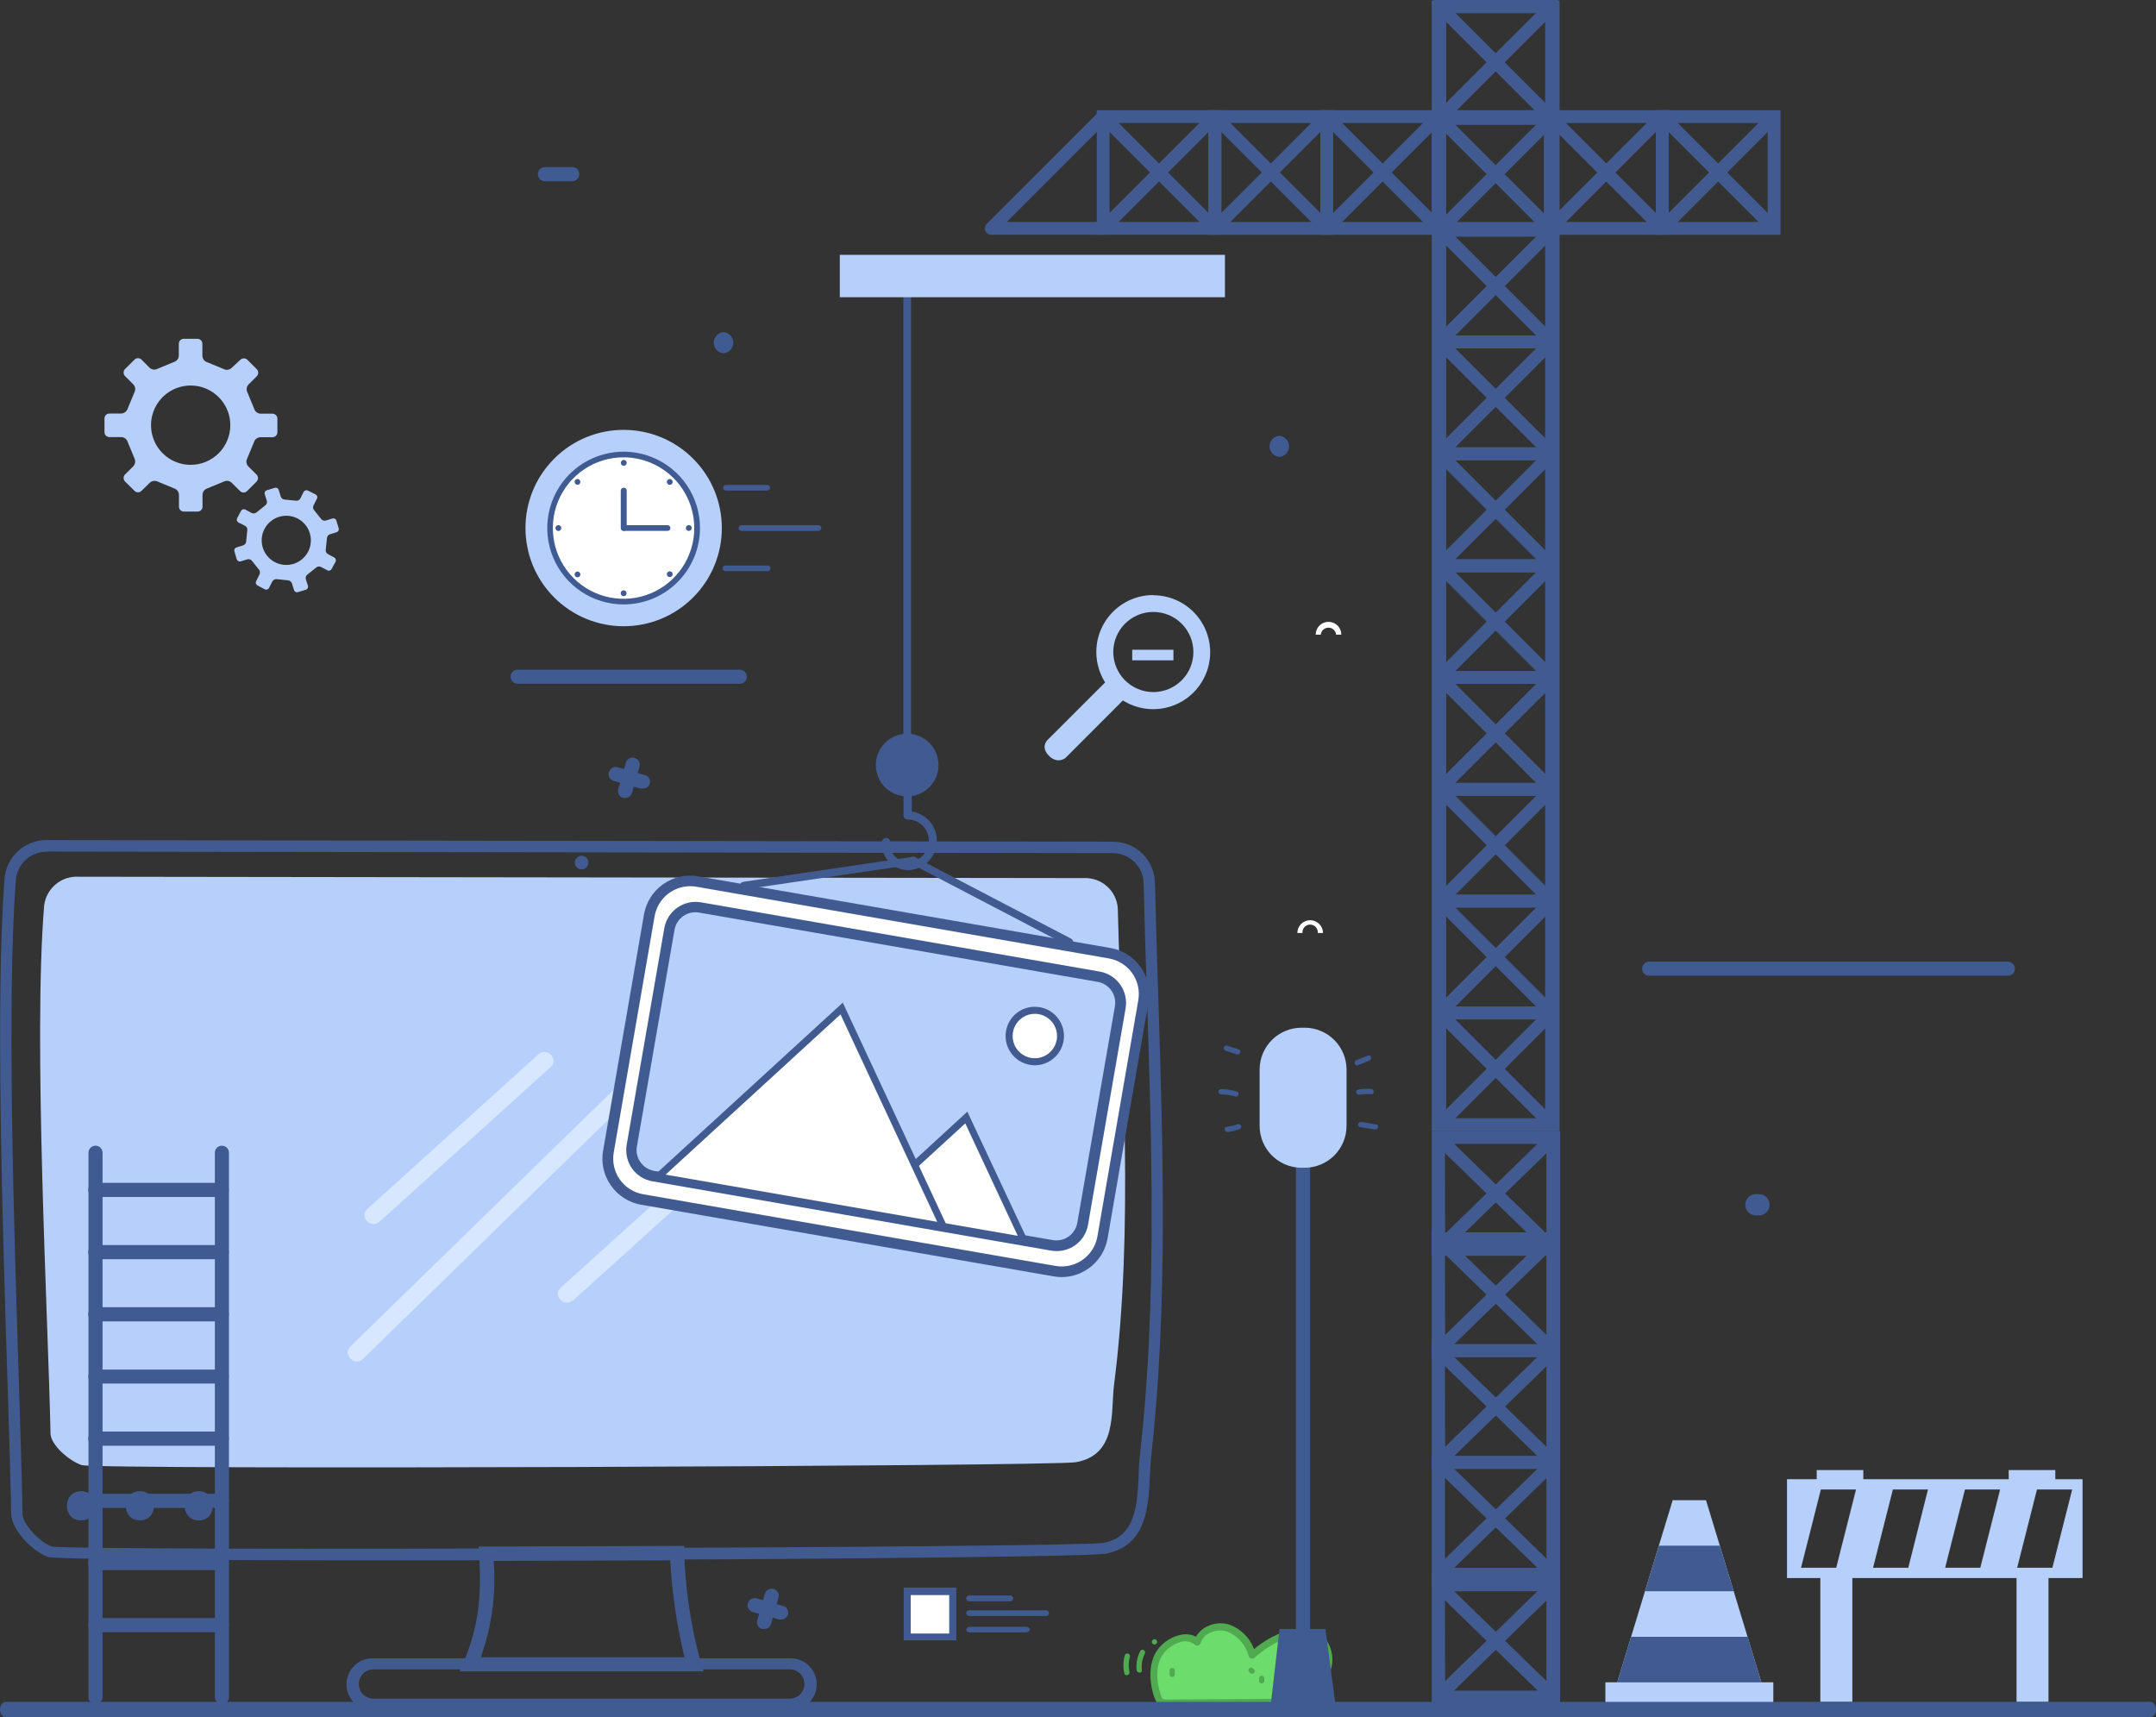 <svg width="565" height="450" viewBox="0 0 565 450" fill="none" xmlns="http://www.w3.org/2000/svg">
<rect x="0" y="0" width="565" height="450" fill="#333333" stroke="none"/>
<g clip-path="url(#clip0_4896_299519)">
<path d="M328.309 433.733C327.896 432.127 327.107 430.642 326.008 429.401C324.91 428.159 323.532 427.196 321.989 426.59C320.43 426.062 318.729 426.146 317.231 426.826C315.732 427.505 314.548 428.73 313.919 430.251C311.027 427.858 306.617 429.769 304.296 432.715C300.546 437.5 303.439 445.339 304.063 445.839C304.842 446.209 305.704 446.369 306.563 446.304L334.612 446.143C337.158 445.977 339.678 445.534 342.128 444.822C346.913 442.911 350.163 434.697 347.074 430.536C344.985 427.715 340.843 427.126 337.504 428.197C334.1 429.375 330.971 431.234 328.309 433.661" fill="#6CDD6C"/>
<path d="M306.17 447.268C305.223 447.325 304.282 447.088 303.474 446.589C302.385 445.697 299.582 437.25 303.474 432.179C305.076 430.092 307.425 428.709 310.027 428.322C311.191 428.175 312.372 428.381 313.419 428.912C314.063 427.787 315.026 426.88 316.186 426.304C318.035 425.336 320.191 425.137 322.185 425.751C323.659 426.29 324.998 427.142 326.111 428.249C327.224 429.356 328.083 430.69 328.631 432.161C331.159 430.067 334.044 428.446 337.147 427.376C340.486 426.304 345.235 426.697 347.734 430.054C348.477 431.204 348.945 432.509 349.103 433.868C349.261 435.227 349.104 436.604 348.645 437.893C348.238 439.577 347.466 441.151 346.383 442.502C345.3 443.854 343.933 444.951 342.378 445.714C339.842 446.463 337.232 446.93 334.594 447.107L306.492 447.25L306.17 447.268ZM310.83 430.126H310.312C308.184 430.442 306.262 431.576 304.956 433.286C301.653 437.483 304.117 444.5 304.653 445.197C305.234 445.353 305.837 445.413 306.438 445.375L334.522 445.214C336.94 445.047 339.333 444.628 341.664 443.965C342.947 443.297 344.071 442.361 344.961 441.221C345.851 440.082 346.487 438.764 346.824 437.358C347.203 436.341 347.345 435.251 347.24 434.172C347.134 433.092 346.785 432.05 346.217 431.126C344.253 428.483 340.414 428.233 337.665 429.108C334.356 430.268 331.318 432.091 328.738 434.465C328.621 434.567 328.481 434.638 328.329 434.672C328.178 434.706 328.02 434.702 327.871 434.659C327.722 434.616 327.586 434.537 327.475 434.428C327.365 434.32 327.283 434.185 327.238 434.036C326.876 432.579 326.17 431.23 325.179 430.103C324.188 428.975 322.941 428.101 321.543 427.554C320.784 427.319 319.987 427.236 319.197 427.31C318.406 427.383 317.638 427.612 316.936 427.983C316.394 428.243 315.908 428.609 315.51 429.06C315.111 429.511 314.807 430.037 314.615 430.608C314.569 430.752 314.487 430.883 314.378 430.989C314.269 431.095 314.136 431.173 313.99 431.215C313.844 431.256 313.689 431.262 313.54 431.231C313.391 431.2 313.251 431.133 313.133 431.036C312.488 430.486 311.678 430.165 310.83 430.126Z" fill="#50AA50"/>
<path d="M298.814 432.679C298.009 434.215 297.673 435.954 297.85 437.679C297.957 438.554 299.35 438.572 299.243 437.679C299.064 436.2 299.331 434.701 300.011 433.376C300.421 432.59 299.225 431.876 298.814 432.679Z" fill="#50AA50"/>
<path d="M294.762 433.786C294.337 435.33 294.294 436.954 294.637 438.518C294.833 439.393 296.172 439.018 295.976 438.143C295.686 436.826 295.729 435.458 296.101 434.161C296.139 433.987 296.11 433.805 296.018 433.653C295.927 433.5 295.78 433.388 295.609 433.34C295.437 433.292 295.254 433.311 295.096 433.394C294.939 433.477 294.819 433.618 294.762 433.786Z" fill="#50AA50"/>
<path d="M302.546 430.965C302.731 430.965 302.908 430.892 303.038 430.761C303.169 430.63 303.242 430.453 303.242 430.269C303.242 430.084 303.169 429.907 303.038 429.776C302.908 429.646 302.731 429.572 302.546 429.572C302.361 429.572 302.184 429.646 302.054 429.776C301.923 429.907 301.85 430.084 301.85 430.269C301.85 430.453 301.923 430.63 302.054 430.761C302.184 430.892 302.361 430.965 302.546 430.965Z" fill="#50AA50"/>
<path d="M306.492 437.679V438.911C306.518 439.074 306.602 439.223 306.728 439.33C306.854 439.437 307.014 439.496 307.179 439.496C307.344 439.496 307.504 439.437 307.63 439.33C307.756 439.223 307.84 439.074 307.866 438.911V437.679C307.84 437.516 307.756 437.367 307.63 437.26C307.504 437.153 307.344 437.094 307.179 437.094C307.014 437.094 306.854 437.153 306.728 437.26C306.602 437.367 306.518 437.516 306.492 437.679Z" fill="#50AA50"/>
<path d="M329.934 439.84V440.465C329.934 440.649 330.007 440.827 330.138 440.957C330.268 441.088 330.446 441.161 330.63 441.161C330.815 441.161 330.992 441.088 331.123 440.957C331.253 440.827 331.327 440.649 331.327 440.465V439.84C331.327 439.655 331.253 439.478 331.123 439.347C330.992 439.217 330.815 439.143 330.63 439.143C330.446 439.143 330.268 439.217 330.138 439.347C330.007 439.478 329.934 439.655 329.934 439.84Z" fill="#50AA50"/>
<path d="M327.363 438.179L327.667 438.483C328.309 439.108 329.291 438.125 328.648 437.5L328.345 437.197C327.72 436.554 326.738 437.536 327.363 438.179Z" fill="#50AA50"/>
<path d="M346.699 244.508H345.342C345.368 244.228 345.336 243.946 345.247 243.68C345.158 243.413 345.015 243.168 344.826 242.96C344.636 242.753 344.406 242.587 344.149 242.473C343.892 242.359 343.614 242.301 343.333 242.301C343.052 242.301 342.775 242.359 342.518 242.473C342.261 242.587 342.03 242.753 341.841 242.96C341.652 243.168 341.509 243.413 341.42 243.68C341.331 243.946 341.298 244.228 341.325 244.508H339.986C339.986 243.618 340.339 242.764 340.969 242.134C341.598 241.505 342.452 241.151 343.342 241.151C344.233 241.151 345.086 241.505 345.716 242.134C346.345 242.764 346.699 243.618 346.699 244.508Z" fill="white"/>
<path d="M351.502 166.315H350.145C350.098 165.815 349.866 165.35 349.494 165.012C349.123 164.674 348.638 164.487 348.136 164.487C347.634 164.487 347.15 164.674 346.778 165.012C346.407 165.35 346.175 165.815 346.128 166.315H344.789C344.789 165.874 344.875 165.438 345.044 165.03C345.213 164.623 345.46 164.253 345.772 163.941C346.083 163.629 346.453 163.382 346.861 163.213C347.268 163.045 347.704 162.958 348.145 162.958C348.586 162.958 349.022 163.045 349.43 163.213C349.837 163.382 350.207 163.629 350.518 163.941C350.83 164.253 351.077 164.623 351.246 165.03C351.415 165.438 351.502 165.874 351.502 166.315Z" fill="white"/>
<path d="M184.37 438.018H120.471L121.56 435.447C125.755 425.501 126.184 416.983 125.541 407.27L125.416 405.305L179.282 405.127V406.912C179.619 416.569 181.062 426.155 183.585 435.483L184.37 438.018ZM125.987 434.304H179.371C177.361 425.971 176.112 417.472 175.639 408.912L129.362 409.055C130.051 417.616 128.9 426.225 125.987 434.304Z" fill="#415B91"/>
<path d="M102.117 408.912C53.607 408.912 14.31 408.645 12.579 408.02C8.437 406.537 3.009 400.877 2.938 396.699C2.777 387.77 2.402 375.824 1.956 361.896C0.634 319.862 -1.187 262.293 1.17 230.437C1.359 227.658 2.593 225.053 4.623 223.145C6.653 221.237 9.329 220.168 12.114 220.152H12.311L291.958 220.581C294.801 220.654 297.504 221.826 299.502 223.85C301.499 225.874 302.635 228.594 302.671 231.437C302.885 240.74 303.189 250.258 303.492 259.9C304.778 300.238 306.099 342.04 301.707 381.431C301.528 382.985 301.457 384.699 301.367 386.485C300.993 394.77 300.528 405.073 289.852 407.162C284.638 408.109 181.156 408.912 102.117 408.912ZM12.15 223.205C10.11 223.219 8.15 224.003 6.664 225.4C5.177 226.797 4.273 228.705 4.134 230.741C1.795 262.436 3.598 319.898 4.937 361.861C5.366 375.824 5.758 387.86 5.901 396.734C5.901 399.306 10.258 404.109 13.579 405.288C19.542 406.502 282.442 405.609 289.28 404.323C297.654 402.663 298.029 394.413 298.404 386.467C298.404 384.681 298.564 382.896 298.743 381.217C303.189 341.933 301.867 300.363 300.528 260.115C300.225 250.472 299.921 240.955 299.707 231.544C299.68 229.459 298.847 227.465 297.383 225.98C295.918 224.496 293.936 223.636 291.851 223.58L12.204 223.17L12.15 223.205Z" fill="#415B91"/>
<path fill-rule="evenodd" clip-rule="evenodd" d="M284.138 230.116L20.649 229.759C18.479 229.626 16.339 230.317 14.658 231.694C12.976 233.072 11.876 235.034 11.579 237.187C8.633 272.453 12.65 346.111 13.239 375.664C13.239 378.556 18.006 382.806 21.399 383.949C25.398 385.217 275.801 384.27 281.907 383.199C292.905 381.271 291.03 370.021 291.958 362.807C297.172 322.076 293.958 277.81 292.923 237.955C292.749 235.768 291.739 233.733 290.103 232.273C288.467 230.813 286.33 230.04 284.138 230.116Z" fill="#B6D0FB"/>
<path d="M207.223 448.196H97.6C95.796 448.196 94.065 447.48 92.79 446.204C91.514 444.928 90.797 443.197 90.797 441.393C90.797 439.589 91.514 437.858 92.79 436.582C94.065 435.307 95.796 434.59 97.6 434.59H207.223C209.027 434.59 210.758 435.307 212.033 436.582C213.309 437.858 214.026 439.589 214.026 441.393C214.026 443.197 213.309 444.928 212.033 446.204C210.758 447.48 209.027 448.196 207.223 448.196ZM97.6 437.483C96.629 437.549 95.72 437.981 95.056 438.692C94.392 439.403 94.023 440.34 94.023 441.313C94.023 442.286 94.392 443.222 95.056 443.933C95.72 444.644 96.629 445.077 97.6 445.143H207.223C208.194 445.077 209.103 444.644 209.767 443.933C210.431 443.222 210.8 442.286 210.8 441.313C210.8 440.34 210.431 439.403 209.767 438.692C209.103 437.981 208.194 437.549 207.223 437.483H97.6Z" fill="#415B91"/>
<path d="M21.238 398.448C26.166 398.448 26.183 390.788 21.238 390.788C16.292 390.788 16.31 398.448 21.238 398.448Z" fill="#415B91"/>
<path d="M36.664 398.448C41.592 398.448 41.609 390.788 36.664 390.788C31.718 390.788 31.736 398.448 36.664 398.448Z" fill="#415B91"/>
<path d="M52.09 398.448C57.017 398.448 57.035 390.788 52.09 390.788C47.144 390.788 47.162 398.448 52.09 398.448Z" fill="#415B91"/>
<path d="M152.411 227.83C152.885 227.83 153.339 227.642 153.674 227.307C154.009 226.972 154.197 226.518 154.197 226.045C154.197 225.571 154.009 225.117 153.674 224.782C153.339 224.447 152.885 224.259 152.411 224.259C151.938 224.259 151.484 224.447 151.149 224.782C150.814 225.117 150.626 225.571 150.626 226.045C150.626 226.518 150.814 226.972 151.149 227.307C151.484 227.642 151.938 227.83 152.411 227.83Z" fill="#415B91"/>
<path d="M461.589 440.875H423.81L438.344 393.145H447.074L461.589 440.875Z" fill="#B6D0FB"/>
<path d="M464.714 440.875H420.704V446.322H464.714V440.875Z" fill="#B6D0FB"/>
<path d="M427.453 428.947L423.81 440.875H461.589L457.965 428.947H427.453Z" fill="#415B91"/>
<path d="M431.077 417.019H454.323L450.699 405.073H434.719L431.077 417.019Z" fill="#415B91"/>
<path d="M477.033 446.018H485.425V413.555H528.453V446.018H536.826V413.555H545.753V387.645H538.612V385.253H526.4V387.645H488.299V385.253H476.087V387.645H468.303V413.555H477.033V446.018ZM543.004 390.342V390.467L537.844 410.859H528.613L533.809 390.342H543.004ZM518.954 410.859H509.742L514.937 390.342H524.15L518.954 410.859ZM500.083 410.859H490.852L496.048 390.342H505.243L500.083 410.859ZM477.176 390.342H486.389L481.193 410.859H471.98L477.176 390.342Z" fill="#B6D0FB"/>
<path d="M64.748 128.691L67.266 126.191C67.485 125.946 67.607 125.628 67.607 125.299C67.607 124.969 67.485 124.651 67.266 124.406L65.07 122.227C64.81 121.956 64.643 121.61 64.592 121.238C64.541 120.866 64.608 120.487 64.784 120.156L66.569 115.835C66.681 115.479 66.901 115.167 67.199 114.943C67.497 114.719 67.857 114.594 68.23 114.585H71.39C71.736 114.585 72.067 114.447 72.311 114.203C72.556 113.959 72.693 113.627 72.693 113.281V109.71C72.693 109.364 72.556 109.033 72.311 108.788C72.067 108.544 71.736 108.406 71.39 108.406H68.283C67.911 108.397 67.55 108.272 67.252 108.048C66.955 107.824 66.735 107.512 66.623 107.156L64.838 102.817C64.665 102.488 64.601 102.113 64.652 101.745C64.703 101.377 64.868 101.034 65.123 100.764L67.319 98.568C67.543 98.324 67.666 98.005 67.666 97.675C67.666 97.344 67.543 97.026 67.319 96.782L64.802 94.264C64.558 94.041 64.24 93.917 63.909 93.917C63.578 93.917 63.26 94.041 63.016 94.264L60.678 96.425C60.407 96.68 60.065 96.845 59.697 96.896C59.328 96.947 58.954 96.882 58.624 96.71L54.286 94.925C53.93 94.813 53.618 94.593 53.394 94.295C53.17 93.997 53.045 93.637 53.036 93.264V90.086C53.036 89.74 52.899 89.409 52.654 89.164C52.41 88.92 52.078 88.782 51.733 88.782H48.162C47.816 88.782 47.485 88.92 47.24 89.164C46.996 89.409 46.858 89.74 46.858 90.086V93.193C46.849 93.565 46.724 93.926 46.5 94.224C46.276 94.522 45.964 94.742 45.609 94.853L41.288 96.639C40.968 96.816 40.601 96.891 40.237 96.853C39.873 96.814 39.529 96.665 39.253 96.425L37.057 94.228C36.817 93.997 36.497 93.868 36.164 93.868C35.831 93.868 35.511 93.997 35.271 94.228L32.736 96.746C32.513 96.99 32.389 97.308 32.389 97.639C32.389 97.97 32.513 98.288 32.736 98.532L34.932 100.728C35.19 100.996 35.358 101.338 35.413 101.706C35.467 102.074 35.405 102.45 35.236 102.782L33.45 107.121C33.324 107.471 33.098 107.777 32.799 107.999C32.501 108.221 32.143 108.351 31.772 108.371H28.665C28.495 108.371 28.326 108.405 28.169 108.47C28.012 108.536 27.869 108.632 27.75 108.754C27.63 108.875 27.536 109.019 27.472 109.177C27.409 109.335 27.377 109.504 27.38 109.674V113.246C27.38 113.588 27.515 113.917 27.755 114.161C27.996 114.405 28.323 114.544 28.665 114.549H31.772C32.148 114.554 32.512 114.678 32.813 114.902C33.115 115.127 33.337 115.441 33.45 115.799L35.236 120.12C35.397 120.457 35.454 120.833 35.4 121.202C35.346 121.571 35.183 121.916 34.932 122.192L32.736 124.37C32.516 124.616 32.395 124.934 32.395 125.263C32.395 125.592 32.516 125.91 32.736 126.156L35.271 128.656C35.509 128.891 35.83 129.023 36.164 129.023C36.498 129.023 36.819 128.891 37.057 128.656L39.253 126.513C39.529 126.262 39.873 126.099 40.242 126.045C40.611 125.991 40.987 126.048 41.324 126.209L45.644 127.995C46.003 128.108 46.316 128.331 46.541 128.632C46.765 128.933 46.889 129.298 46.894 129.673V132.78C46.899 133.123 47.038 133.45 47.282 133.691C47.526 133.931 47.855 134.066 48.197 134.066H51.768C51.939 134.069 52.108 134.037 52.266 133.973C52.424 133.91 52.568 133.816 52.689 133.696C52.81 133.576 52.906 133.434 52.972 133.277C53.038 133.119 53.072 132.951 53.072 132.78V129.673C53.077 129.298 53.2 128.933 53.425 128.632C53.649 128.331 53.963 128.108 54.321 127.995L58.66 126.209C58.991 126.04 59.367 125.978 59.735 126.032C60.103 126.086 60.445 126.255 60.713 126.513L62.909 128.691C63.029 128.814 63.172 128.911 63.33 128.978C63.488 129.044 63.657 129.079 63.829 129.079C64 129.079 64.17 129.044 64.328 128.978C64.485 128.911 64.629 128.814 64.748 128.691ZM49.965 121.817C47.91 121.817 45.901 121.207 44.192 120.065C42.483 118.923 41.151 117.3 40.365 115.401C39.578 113.502 39.373 111.413 39.774 109.397C40.175 107.381 41.164 105.529 42.617 104.076C44.071 102.622 45.922 101.632 47.938 101.231C49.953 100.83 52.043 101.036 53.941 101.823C55.84 102.609 57.463 103.941 58.605 105.65C59.747 107.359 60.356 109.369 60.356 111.424C60.356 114.18 59.261 116.824 57.313 118.773C55.364 120.722 52.721 121.817 49.965 121.817Z" fill="#B6D0FB"/>
<path d="M88.78 138.512L88.137 136.405C88.075 136.202 87.935 136.031 87.748 135.931C87.56 135.83 87.341 135.808 87.137 135.87L85.352 136.423C85.128 136.48 84.892 136.468 84.675 136.388C84.459 136.309 84.271 136.165 84.138 135.977L82.352 133.745C82.193 133.576 82.088 133.362 82.053 133.132C82.018 132.903 82.054 132.668 82.156 132.459L83.066 130.673C83.116 130.58 83.147 130.477 83.156 130.371C83.166 130.266 83.155 130.159 83.124 130.058C83.092 129.957 83.041 129.863 82.973 129.781C82.905 129.7 82.821 129.633 82.727 129.584L80.692 128.566C80.502 128.464 80.28 128.44 80.073 128.5C79.865 128.56 79.69 128.7 79.585 128.888L78.692 130.673C78.571 130.87 78.394 131.025 78.185 131.121C77.975 131.216 77.741 131.247 77.514 131.209L74.621 130.923C74.392 130.912 74.172 130.833 73.987 130.696C73.803 130.56 73.663 130.372 73.586 130.156L73.032 128.37C72.967 128.169 72.826 128.001 72.64 127.902C72.454 127.802 72.236 127.778 72.033 127.834L69.908 128.477C69.705 128.539 69.534 128.679 69.434 128.866C69.333 129.054 69.311 129.273 69.372 129.477L69.926 131.263C69.985 131.486 69.975 131.723 69.895 131.94C69.815 132.158 69.67 132.345 69.48 132.477L67.248 134.263C67.076 134.417 66.861 134.516 66.632 134.548C66.403 134.58 66.17 134.543 65.962 134.441L64.266 133.53C64.076 133.435 63.856 133.417 63.653 133.48C63.45 133.543 63.279 133.683 63.177 133.87L62.142 135.798C62.039 135.988 62.015 136.21 62.075 136.418C62.136 136.625 62.275 136.8 62.463 136.905L64.248 137.816C64.448 137.93 64.608 138.102 64.707 138.309C64.806 138.517 64.839 138.75 64.802 138.977L64.516 141.869C64.507 142.099 64.429 142.321 64.292 142.506C64.155 142.691 63.966 142.83 63.748 142.905L61.963 143.459C61.86 143.489 61.765 143.54 61.682 143.608C61.599 143.676 61.531 143.76 61.481 143.855C61.431 143.949 61.4 144.053 61.391 144.16C61.382 144.267 61.394 144.374 61.427 144.476L62.052 146.583C62.118 146.788 62.261 146.959 62.452 147.059C62.642 147.159 62.864 147.181 63.07 147.119L64.855 146.566C65.076 146.51 65.309 146.523 65.523 146.603C65.737 146.682 65.921 146.825 66.052 147.012L67.837 149.244C67.989 149.417 68.087 149.632 68.119 149.86C68.151 150.089 68.115 150.321 68.016 150.53L67.123 152.315C67.021 152.502 66.998 152.722 67.058 152.926C67.118 153.131 67.257 153.303 67.444 153.405L69.39 154.44C69.577 154.542 69.797 154.565 70.001 154.505C70.206 154.445 70.377 154.306 70.479 154.119L71.39 152.333C71.508 152.134 71.684 151.974 71.894 151.876C72.104 151.777 72.339 151.744 72.568 151.78L75.443 152.083C75.674 152.093 75.898 152.172 76.085 152.308C76.273 152.445 76.416 152.634 76.496 152.851L77.05 154.637C77.078 154.739 77.127 154.835 77.193 154.918C77.259 155.001 77.341 155.071 77.434 155.122C77.527 155.174 77.629 155.206 77.735 155.218C77.841 155.23 77.947 155.22 78.049 155.19L80.156 154.547C80.358 154.481 80.527 154.342 80.629 154.156C80.732 153.971 80.761 153.753 80.71 153.547L80.138 151.762C80.081 151.538 80.094 151.302 80.173 151.085C80.253 150.869 80.396 150.681 80.585 150.548L82.834 148.762C83 148.604 83.211 148.5 83.437 148.465C83.664 148.43 83.896 148.465 84.102 148.565L85.798 149.458C85.89 149.511 85.992 149.545 86.097 149.557C86.203 149.57 86.309 149.56 86.411 149.53C86.513 149.5 86.608 149.45 86.689 149.382C86.771 149.315 86.838 149.231 86.887 149.137L87.941 147.191C88.036 147 88.054 146.781 87.991 146.577C87.928 146.374 87.788 146.204 87.601 146.101L85.905 145.191C85.707 145.076 85.549 144.903 85.453 144.695C85.357 144.488 85.328 144.255 85.37 144.03L85.673 141.066C85.682 140.836 85.76 140.614 85.897 140.429C86.034 140.245 86.224 140.105 86.441 140.03L88.226 139.477C88.42 139.411 88.584 139.277 88.686 139.099C88.787 138.922 88.821 138.713 88.78 138.512ZM80.71 144.637C80.11 145.763 79.189 146.685 78.065 147.287C76.941 147.889 75.663 148.144 74.394 148.02C73.124 147.896 71.921 147.397 70.934 146.588C69.948 145.779 69.224 144.696 68.854 143.475C68.484 142.255 68.484 140.952 68.855 139.731C69.226 138.511 69.95 137.428 70.936 136.619C71.923 135.81 73.127 135.313 74.396 135.189C75.666 135.065 76.943 135.321 78.067 135.923C79.572 136.73 80.695 138.1 81.19 139.734C81.685 141.367 81.513 143.131 80.71 144.637Z" fill="#B6D0FB"/>
<path d="M193.904 179.189H135.664C135.174 179.189 134.704 178.995 134.358 178.648C134.011 178.301 133.816 177.831 133.816 177.341C133.816 176.851 134.011 176.381 134.358 176.034C134.704 175.688 135.174 175.493 135.664 175.493H193.868C194.359 175.493 194.829 175.688 195.175 176.034C195.522 176.381 195.716 176.851 195.716 177.341C195.716 177.831 195.522 178.301 195.175 178.648C194.829 178.995 194.359 179.189 193.868 179.189H193.904Z" fill="#405B91"/>
<path d="M526.185 255.704H432.184C431.694 255.704 431.224 255.509 430.877 255.163C430.531 254.816 430.336 254.346 430.336 253.856C430.336 253.366 430.531 252.896 430.877 252.549C431.224 252.203 431.694 252.008 432.184 252.008H526.185C526.675 252.008 527.145 252.203 527.492 252.549C527.839 252.896 528.033 253.366 528.033 253.856C528.033 254.346 527.839 254.816 527.492 255.163C527.145 255.509 526.675 255.704 526.185 255.704Z" fill="#405B91"/>
<path d="M563.596 450H1.46C1.073 450 0.702 449.789 0.428 449.414C0.154 449.039 0 448.53 0 448C0 447.47 0.154 446.961 0.428 446.586C0.702 446.211 1.073 446 1.46 446H563.54C563.927 446 564.299 446.211 564.572 446.586C564.846 446.961 565 447.47 565 448C565 448.53 564.846 449.039 564.572 449.414C564.299 449.789 563.927 450 563.54 450H563.596Z" fill="#405B91"/>
<path d="M302.242 155.94C299.612 155.937 297.028 156.63 294.751 157.947C292.475 159.264 290.587 161.16 289.278 163.442C287.97 165.724 287.287 168.311 287.3 170.942C287.313 173.572 288.021 176.152 289.352 178.421L289.602 178.85L274.479 193.957C274.021 194.441 273.755 195.076 273.729 195.742C273.792 196.625 274.203 197.448 274.872 198.028C275.189 198.394 275.577 198.693 276.013 198.905C276.449 199.116 276.923 199.237 277.407 199.26C278.05 199.243 278.673 199.031 279.193 198.653L294.262 183.564L294.69 183.814C296.669 184.969 298.887 185.653 301.173 185.813C303.459 185.973 305.75 185.605 307.871 184.736C309.991 183.868 311.883 182.523 313.4 180.806C314.917 179.088 316.019 177.045 316.619 174.833C317.219 172.622 317.303 170.301 316.862 168.053C316.422 165.804 315.47 163.686 314.08 161.865C312.689 160.043 310.899 158.566 308.846 157.548C306.793 156.53 304.534 155.998 302.242 155.994V155.94ZM302.242 181.368C299.458 181.368 296.788 180.262 294.819 178.292C292.85 176.323 291.744 173.653 291.744 170.868C291.744 168.084 292.85 165.413 294.819 163.444C296.788 161.475 299.458 160.369 302.242 160.369C305.027 160.369 307.697 161.475 309.666 163.444C311.634 165.413 312.741 168.084 312.741 170.868C312.741 173.653 311.634 176.323 309.666 178.292C307.697 180.262 305.027 181.368 302.242 181.368Z" fill="#B6D0FB"/>
<path d="M296.708 173.047H307.509V170.279H296.708V173.047Z" fill="#B6D0FB"/>
<path d="M24.969 446.572C24.496 446.572 24.042 446.383 23.707 446.049C23.372 445.714 23.184 445.26 23.184 444.786V302.095C23.184 301.605 23.379 301.135 23.725 300.788C24.072 300.442 24.542 300.247 25.032 300.247C25.522 300.247 25.992 300.442 26.339 300.788C26.685 301.135 26.88 301.605 26.88 302.095V444.715C26.89 444.966 26.848 445.217 26.755 445.45C26.662 445.684 26.521 445.896 26.34 446.071C26.16 446.246 25.945 446.382 25.708 446.468C25.472 446.554 25.22 446.589 24.969 446.572Z" fill="#405B91"/>
<path d="M58.089 446.572C57.615 446.572 57.161 446.383 56.826 446.049C56.491 445.714 56.303 445.26 56.303 444.786V302.095C56.303 301.605 56.498 301.135 56.844 300.788C57.191 300.442 57.661 300.247 58.151 300.247C58.641 300.247 59.111 300.442 59.458 300.788C59.804 301.135 59.999 301.605 59.999 302.095V444.715C60.01 444.966 59.967 445.217 59.874 445.45C59.781 445.684 59.64 445.896 59.46 446.071C59.279 446.246 59.064 446.382 58.828 446.468C58.591 446.554 58.34 446.589 58.089 446.572Z" fill="#405B91"/>
<path d="M58.089 313.684H24.969C24.479 313.684 24.009 313.489 23.663 313.143C23.316 312.796 23.122 312.326 23.122 311.836C23.122 311.346 23.316 310.876 23.663 310.529C24.009 310.182 24.479 309.988 24.969 309.988H58.124C58.614 309.988 59.084 310.182 59.431 310.529C59.778 310.876 59.972 311.346 59.972 311.836C59.972 312.326 59.778 312.796 59.431 313.143C59.084 313.489 58.614 313.684 58.124 313.684H58.089Z" fill="#405B91"/>
<path d="M58.089 329.987H24.969C24.479 329.987 24.009 329.792 23.663 329.446C23.316 329.099 23.122 328.629 23.122 328.139C23.122 327.649 23.316 327.179 23.663 326.832C24.009 326.485 24.479 326.291 24.969 326.291H58.124C58.614 326.291 59.084 326.485 59.431 326.832C59.778 327.179 59.972 327.649 59.972 328.139C59.972 328.629 59.778 329.099 59.431 329.446C59.084 329.792 58.614 329.987 58.124 329.987H58.089Z" fill="#405B91"/>
<path d="M58.089 346.29H24.969C24.477 346.29 24.005 346.094 23.656 345.746C23.308 345.398 23.113 344.925 23.113 344.433C23.113 343.94 23.308 343.468 23.656 343.12C24.005 342.771 24.477 342.576 24.969 342.576H58.124C58.617 342.576 59.089 342.771 59.437 343.12C59.785 343.468 59.981 343.94 59.981 344.433C59.981 344.925 59.785 345.398 59.437 345.746C59.089 346.094 58.617 346.29 58.124 346.29H58.089Z" fill="#405B91"/>
<path d="M58.089 362.575H24.969C24.484 362.575 24.019 362.382 23.675 362.039C23.332 361.696 23.139 361.23 23.139 360.745C23.139 360.259 23.332 359.794 23.675 359.45C24.019 359.107 24.484 358.914 24.969 358.914H58.124C58.614 358.914 59.084 359.109 59.431 359.456C59.778 359.802 59.972 360.272 59.972 360.762C59.972 361.253 59.778 361.723 59.431 362.069C59.084 362.416 58.614 362.611 58.124 362.611L58.089 362.575Z" fill="#405B91"/>
<path d="M58.089 378.878H24.969C24.477 378.878 24.005 378.682 23.656 378.334C23.308 377.986 23.113 377.513 23.113 377.021C23.113 376.528 23.308 376.056 23.656 375.708C24.005 375.359 24.477 375.164 24.969 375.164H58.124C58.617 375.164 59.089 375.359 59.437 375.708C59.785 376.056 59.981 376.528 59.981 377.021C59.981 377.513 59.785 377.986 59.437 378.334C59.089 378.682 58.617 378.878 58.124 378.878H58.089Z" fill="#405B91"/>
<path d="M58.089 395.163H24.969C24.479 395.163 24.009 394.968 23.663 394.622C23.316 394.275 23.122 393.805 23.122 393.315C23.122 392.825 23.316 392.354 23.663 392.008C24.009 391.661 24.479 391.467 24.969 391.467H58.124C58.614 391.467 59.084 391.661 59.431 392.008C59.778 392.354 59.972 392.825 59.972 393.315C59.972 393.805 59.778 394.275 59.431 394.622C59.084 394.968 58.614 395.163 58.124 395.163H58.089Z" fill="#405B91"/>
<path d="M58.089 411.466H24.969C24.477 411.466 24.005 411.27 23.656 410.922C23.308 410.574 23.113 410.101 23.113 409.609C23.113 409.116 23.308 408.644 23.656 408.296C24.005 407.947 24.477 407.752 24.969 407.752H58.124C58.617 407.752 59.089 407.947 59.437 408.296C59.785 408.644 59.981 409.116 59.981 409.609C59.981 410.101 59.785 410.574 59.437 410.922C59.089 411.27 58.617 411.466 58.124 411.466H58.089Z" fill="#405B91"/>
<path d="M58.089 427.751H24.969C24.479 427.751 24.009 427.556 23.663 427.21C23.316 426.863 23.122 426.393 23.122 425.903C23.122 425.413 23.316 424.943 23.663 424.596C24.009 424.249 24.479 424.055 24.969 424.055H58.124C58.614 424.055 59.084 424.249 59.431 424.596C59.778 424.943 59.972 425.413 59.972 425.903C59.972 426.393 59.778 426.863 59.431 427.21C59.084 427.556 58.614 427.751 58.124 427.751H58.089Z" fill="#405B91"/>
<path d="M149.948 47.498H142.806C142.314 47.498 141.841 47.302 141.493 46.954C141.145 46.606 140.949 46.133 140.949 45.641C140.949 45.148 141.145 44.676 141.493 44.328C141.841 43.98 142.314 43.784 142.806 43.784H149.948C150.44 43.784 150.912 43.98 151.261 44.328C151.609 44.676 151.804 45.148 151.804 45.641C151.804 46.133 151.609 46.606 151.261 46.954C150.912 47.302 150.44 47.498 149.948 47.498Z" fill="#405B91"/>
<path d="M204.706 424.412C204.534 424.437 204.36 424.437 204.188 424.412L197.261 422.448C196.787 422.313 196.387 421.995 196.147 421.565C195.908 421.134 195.849 420.627 195.984 420.153C196.119 419.679 196.437 419.279 196.867 419.039C197.297 418.8 197.805 418.741 198.278 418.876L205.206 420.858C205.444 420.917 205.667 421.025 205.862 421.174C206.056 421.323 206.218 421.511 206.337 421.725C206.456 421.94 206.529 422.176 206.553 422.42C206.576 422.664 206.549 422.911 206.473 423.144C206.36 423.521 206.125 423.849 205.805 424.078C205.485 424.307 205.099 424.425 204.706 424.412Z" fill="#405B91"/>
<path d="M200.242 426.894C200.071 426.919 199.896 426.919 199.725 426.894C199.487 426.835 199.263 426.727 199.069 426.578C198.874 426.429 198.712 426.241 198.593 426.027C198.474 425.812 198.401 425.576 198.377 425.332C198.354 425.088 198.381 424.841 198.457 424.608L200.439 417.68C200.571 417.206 200.887 416.805 201.315 416.564C201.744 416.323 202.25 416.262 202.724 416.394C203.198 416.527 203.599 416.842 203.84 417.271C204.081 417.699 204.142 418.206 204.01 418.68L202.028 425.626C201.913 426.006 201.675 426.336 201.352 426.566C201.029 426.795 200.638 426.911 200.242 426.894Z" fill="#405B91"/>
<path d="M168.284 206.635C168.111 206.652 167.938 206.652 167.766 206.635L160.838 204.653C160.365 204.518 159.964 204.2 159.725 203.77C159.486 203.339 159.427 202.832 159.562 202.358C159.697 201.885 160.014 201.484 160.445 201.245C160.875 201.005 161.383 200.946 161.856 201.081L168.784 203.063C169.257 203.13 169.685 203.381 169.973 203.763C170.261 204.145 170.385 204.625 170.319 205.099C170.253 205.573 170.001 206 169.619 206.288C169.238 206.576 168.757 206.701 168.284 206.635Z" fill="#405B91"/>
<path d="M163.82 209.099C163.655 209.125 163.486 209.125 163.32 209.099C163.081 209.042 162.856 208.936 162.659 208.788C162.462 208.639 162.298 208.452 162.178 208.237C162.057 208.023 161.982 207.785 161.957 207.54C161.933 207.295 161.959 207.048 162.035 206.813L164.017 199.885C164.152 199.411 164.469 199.011 164.899 198.771C165.33 198.532 165.837 198.473 166.311 198.608C166.784 198.743 167.185 199.061 167.424 199.491C167.664 199.921 167.722 200.429 167.587 200.903L165.606 207.831C165.491 208.211 165.253 208.541 164.93 208.771C164.607 209 164.216 209.116 163.82 209.099Z" fill="#405B91"/>
<path d="M181.626 156.579C191.673 146.53 191.673 130.238 181.626 120.189C171.578 110.141 155.288 110.141 145.241 120.19C135.194 130.238 135.194 146.53 145.241 156.579C155.288 166.627 171.578 166.627 181.626 156.579Z" fill="#B6D0FB"/>
<path d="M163.427 157.654C174.067 157.654 182.692 149.028 182.692 138.387C182.692 127.746 174.067 119.12 163.427 119.12C152.788 119.12 144.163 127.746 144.163 138.387C144.163 149.028 152.788 157.654 163.427 157.654Z" fill="white"/>
<path d="M163.427 158.405C159.469 158.405 155.599 157.231 152.308 155.031C149.017 152.832 146.451 149.705 144.936 146.048C143.422 142.39 143.025 138.365 143.798 134.482C144.57 130.599 146.476 127.033 149.275 124.233C152.074 121.434 155.64 119.527 159.523 118.755C163.405 117.983 167.429 118.379 171.086 119.894C174.744 121.409 177.869 123.975 180.069 127.267C182.268 130.558 183.442 134.428 183.442 138.387C183.437 143.695 181.327 148.784 177.574 152.536C173.822 156.289 168.734 158.4 163.427 158.405ZM163.427 119.852C159.761 119.849 156.176 120.933 153.126 122.967C150.076 125.002 147.698 127.896 146.293 131.282C144.887 134.669 144.518 138.396 145.231 141.992C145.944 145.589 147.708 148.893 150.299 151.487C152.89 154.081 156.192 155.848 159.787 156.565C163.383 157.282 167.11 156.916 170.497 155.513C173.885 154.111 176.78 151.735 178.817 148.687C180.855 145.638 181.942 142.054 181.942 138.387C181.933 133.478 179.979 128.771 176.51 125.298C173.04 121.825 168.336 119.867 163.427 119.852Z" fill="#405B91"/>
<path d="M163.427 139.12C163.33 139.122 163.233 139.105 163.142 139.069C163.051 139.033 162.968 138.98 162.898 138.912C162.828 138.843 162.773 138.762 162.735 138.672C162.697 138.582 162.677 138.485 162.677 138.387V128.566C162.677 128.367 162.756 128.177 162.897 128.036C163.038 127.895 163.228 127.816 163.427 127.816C163.531 127.806 163.635 127.818 163.734 127.852C163.832 127.885 163.922 127.939 163.999 128.01C164.075 128.081 164.135 128.167 164.175 128.263C164.215 128.359 164.234 128.462 164.231 128.566V138.387C164.231 138.49 164.21 138.591 164.169 138.685C164.128 138.779 164.067 138.863 163.992 138.932C163.916 139.001 163.827 139.053 163.729 139.086C163.632 139.118 163.529 139.13 163.427 139.12Z" fill="#405B91"/>
<path d="M174.943 139.12H163.463C163.365 139.122 163.268 139.105 163.177 139.069C163.087 139.033 163.004 138.98 162.934 138.912C162.864 138.843 162.808 138.762 162.771 138.672C162.733 138.582 162.713 138.485 162.713 138.387C162.713 138.189 162.792 137.998 162.933 137.857C163.073 137.716 163.264 137.637 163.463 137.637H174.943C175.142 137.637 175.333 137.716 175.473 137.857C175.614 137.998 175.693 138.189 175.693 138.387C175.693 138.485 175.674 138.582 175.636 138.672C175.598 138.762 175.542 138.843 175.472 138.912C175.403 138.98 175.32 139.033 175.229 139.069C175.138 139.105 175.041 139.122 174.943 139.12Z" fill="#405B91"/>
<path d="M164.231 121.281C164.234 121.434 164.192 121.585 164.109 121.714C164.026 121.843 163.906 121.944 163.765 122.005C163.624 122.065 163.468 122.082 163.318 122.053C163.167 122.023 163.029 121.95 162.92 121.842C162.812 121.733 162.739 121.595 162.709 121.444C162.68 121.293 162.697 121.138 162.757 120.997C162.818 120.856 162.919 120.736 163.048 120.653C163.177 120.57 163.328 120.527 163.481 120.531C163.68 120.531 163.871 120.61 164.011 120.751C164.152 120.891 164.231 121.082 164.231 121.281Z" fill="#405B91"/>
<path d="M175.515 127.066C175.939 127.066 176.282 126.723 176.282 126.299C176.282 125.875 175.939 125.531 175.515 125.531C175.091 125.531 174.747 125.875 174.747 126.299C174.747 126.723 175.091 127.066 175.515 127.066Z" fill="#405B91"/>
<path d="M180.514 139.137C180.361 139.137 180.212 139.092 180.085 139.007C179.959 138.921 179.86 138.8 179.803 138.659C179.745 138.518 179.731 138.362 179.762 138.213C179.793 138.064 179.868 137.927 179.977 137.82C180.087 137.714 180.225 137.642 180.375 137.614C180.525 137.587 180.68 137.605 180.82 137.665C180.96 137.726 181.079 137.827 181.161 137.956C181.243 138.085 181.285 138.235 181.281 138.387C181.281 138.487 181.261 138.586 181.223 138.679C181.184 138.771 181.127 138.854 181.055 138.924C180.984 138.994 180.899 139.049 180.806 139.085C180.713 139.122 180.614 139.14 180.514 139.137Z" fill="#405B91"/>
<path d="M175.515 151.244C175.939 151.244 176.282 150.9 176.282 150.476C176.282 150.052 175.939 149.708 175.515 149.708C175.091 149.708 174.747 150.052 174.747 150.476C174.747 150.9 175.091 151.244 175.515 151.244Z" fill="#405B91"/>
<path d="M162.66 155.476C162.66 155.324 162.705 155.176 162.789 155.049C162.873 154.923 162.993 154.825 163.134 154.767C163.274 154.708 163.428 154.693 163.577 154.723C163.726 154.753 163.863 154.826 163.97 154.933C164.078 155.04 164.151 155.177 164.18 155.326C164.21 155.475 164.195 155.629 164.137 155.77C164.078 155.91 163.98 156.03 163.854 156.114C163.728 156.199 163.579 156.244 163.427 156.244C163.224 156.244 163.028 156.163 162.884 156.019C162.74 155.875 162.66 155.68 162.66 155.476Z" fill="#405B91"/>
<path d="M150.805 149.994C150.948 149.854 151.14 149.776 151.34 149.776C151.54 149.776 151.732 149.854 151.876 149.994C152.013 150.142 152.088 150.337 152.088 150.539C152.088 150.741 152.013 150.935 151.876 151.083C151.732 151.223 151.54 151.301 151.34 151.301C151.14 151.301 150.948 151.223 150.805 151.083C150.733 151.012 150.676 150.927 150.637 150.834C150.598 150.74 150.578 150.64 150.578 150.539C150.578 150.437 150.598 150.337 150.637 150.244C150.676 150.15 150.733 150.065 150.805 149.994Z" fill="#405B91"/>
<path d="M146.323 139.155C146.747 139.155 147.091 138.811 147.091 138.387C147.091 137.963 146.747 137.62 146.323 137.62C145.899 137.62 145.555 137.963 145.555 138.387C145.555 138.811 145.899 139.155 146.323 139.155Z" fill="#405B91"/>
<path d="M151.876 125.745C152.013 125.893 152.088 126.088 152.088 126.29C152.088 126.491 152.013 126.686 151.876 126.834C151.732 126.974 151.54 127.052 151.34 127.052C151.14 127.052 150.948 126.974 150.805 126.834C150.733 126.763 150.676 126.678 150.637 126.585C150.598 126.491 150.578 126.391 150.578 126.29C150.578 126.188 150.598 126.088 150.637 125.995C150.676 125.901 150.733 125.816 150.805 125.745C150.948 125.605 151.14 125.527 151.34 125.527C151.54 125.527 151.732 125.605 151.876 125.745Z" fill="#405B91"/>
<path d="M201.046 128.566H190.244C190.146 128.569 190.049 128.552 189.958 128.516C189.868 128.48 189.785 128.427 189.715 128.358C189.645 128.29 189.59 128.209 189.552 128.119C189.514 128.029 189.494 127.932 189.494 127.834C189.494 127.635 189.573 127.445 189.714 127.304C189.854 127.163 190.045 127.084 190.244 127.084H201.046C201.245 127.084 201.435 127.163 201.576 127.304C201.717 127.445 201.796 127.635 201.796 127.834C201.796 127.932 201.776 128.029 201.738 128.119C201.7 128.209 201.645 128.29 201.575 128.358C201.505 128.427 201.422 128.48 201.331 128.516C201.24 128.552 201.143 128.569 201.046 128.566Z" fill="#405B91"/>
<path d="M201.046 149.69H190.244C190.137 149.707 190.028 149.7 189.924 149.671C189.82 149.641 189.723 149.589 189.641 149.519C189.559 149.449 189.493 149.361 189.448 149.263C189.402 149.165 189.379 149.058 189.379 148.949C189.379 148.841 189.402 148.734 189.448 148.636C189.493 148.538 189.559 148.45 189.641 148.38C189.723 148.309 189.82 148.258 189.924 148.228C190.028 148.198 190.137 148.192 190.244 148.208H201.046C201.153 148.192 201.262 148.198 201.366 148.228C201.47 148.258 201.567 148.309 201.649 148.38C201.731 148.45 201.797 148.538 201.842 148.636C201.888 148.734 201.911 148.841 201.911 148.949C201.911 149.058 201.888 149.165 201.842 149.263C201.797 149.361 201.731 149.449 201.649 149.519C201.567 149.589 201.47 149.641 201.366 149.671C201.262 149.7 201.153 149.707 201.046 149.69Z" fill="#405B91"/>
<path d="M214.472 139.137H194.297C194.098 139.137 193.907 139.058 193.767 138.918C193.626 138.777 193.547 138.586 193.547 138.387C193.547 138.189 193.626 137.998 193.767 137.857C193.907 137.716 194.098 137.637 194.297 137.637H214.472C214.671 137.637 214.862 137.716 215.002 137.857C215.143 137.998 215.222 138.189 215.222 138.387C215.222 138.586 215.143 138.777 215.002 138.918C214.862 139.058 214.671 139.137 214.472 139.137Z" fill="#405B91"/>
<path d="M249.662 417.019H237.736V428.947H249.662V417.019Z" fill="white"/>
<path d="M250.609 429.876H236.825V416.055H250.609V429.876ZM238.664 428.09H248.752V418.019H238.664V428.09Z" fill="#415B91"/>
<path d="M264.767 419.626H253.965C253.766 419.626 253.575 419.547 253.435 419.406C253.294 419.266 253.215 419.075 253.215 418.876C253.215 418.677 253.294 418.487 253.435 418.346C253.575 418.205 253.766 418.126 253.965 418.126H264.767C264.966 418.126 265.156 418.205 265.297 418.346C265.438 418.487 265.517 418.677 265.517 418.876C265.517 419.075 265.438 419.266 265.297 419.406C265.156 419.547 264.966 419.626 264.767 419.626Z" fill="#405B91"/>
<path d="M268.837 427.804H254.233C253.679 427.804 253.233 427.483 253.233 427.072C253.233 426.662 253.679 426.322 254.233 426.322H268.837C269.391 426.322 269.837 426.662 269.837 427.072C269.837 427.483 269.391 427.804 268.837 427.804Z" fill="#405B91"/>
<path d="M274.14 423.501H253.965C253.766 423.501 253.575 423.422 253.435 423.281C253.294 423.141 253.215 422.95 253.215 422.751C253.215 422.552 253.294 422.361 253.435 422.221C253.575 422.08 253.766 422.001 253.965 422.001H274.14C274.339 422.001 274.53 422.08 274.67 422.221C274.811 422.361 274.89 422.552 274.89 422.751C274.89 422.95 274.811 423.141 274.67 423.281C274.53 423.422 274.339 423.501 274.14 423.501Z" fill="#405B91"/>
<path d="M343.324 286.756H339.629V446.018H343.324V286.756Z" fill="#3F5B91"/>
<path d="M341.896 269.329H341.075C335.011 269.329 330.095 274.245 330.095 280.31V295.042C330.095 301.107 335.011 306.024 341.075 306.024H341.896C347.96 306.024 352.876 301.107 352.876 295.042V280.31C352.876 274.245 347.96 269.329 341.896 269.329Z" fill="#B6D0FB"/>
<path d="M356.394 295.363L360.304 296.006C361.179 296.131 361.553 294.792 360.679 294.667L356.769 294.024C355.894 293.899 355.519 295.22 356.394 295.363Z" fill="#3F5B91"/>
<path d="M356.269 286.881C357.283 286.712 358.316 286.676 359.34 286.774C360.214 286.864 360.214 285.471 359.34 285.382C358.189 285.283 357.03 285.337 355.894 285.542C355.019 285.703 355.394 287.042 356.269 286.881Z" fill="#3F5B91"/>
<path d="M355.84 279.15L358.84 277.971C359.661 277.632 359.304 276.293 358.465 276.632L355.465 277.81C354.644 278.132 355.001 279.489 355.84 279.15Z" fill="#3F5B91"/>
<path d="M321.793 296.667C322.813 296.526 323.818 296.287 324.792 295.953C325.631 295.667 325.256 294.31 324.417 294.613C323.443 294.95 322.439 295.189 321.418 295.328C320.543 295.453 320.918 296.792 321.793 296.667Z" fill="#3F5B91"/>
<path d="M319.989 286.792C321.263 286.831 322.528 287.023 323.756 287.364C323.93 287.402 324.112 287.373 324.265 287.281C324.418 287.19 324.53 287.043 324.578 286.872C324.626 286.7 324.606 286.517 324.523 286.359C324.44 286.201 324.3 286.082 324.131 286.024C322.782 285.647 321.39 285.437 319.989 285.399C319.805 285.399 319.627 285.473 319.497 285.603C319.366 285.734 319.293 285.911 319.293 286.096C319.293 286.281 319.366 286.458 319.497 286.588C319.627 286.719 319.805 286.792 319.989 286.792Z" fill="#3F5B91"/>
<path d="M321.203 275.364L324.203 276.328C325.06 276.596 325.417 275.257 324.56 274.989L321.56 274.025C320.721 273.757 320.346 275.096 321.203 275.364Z" fill="#3F5B91"/>
<path d="M332.844 448.179L335.308 426.894H347.342L350.127 447.875L332.844 448.179Z" fill="#405B91"/>
<path d="M99.51 320.13L144.341 279.596C146.555 277.596 143.27 274.239 141.074 276.328C126.112 289.828 111.163 303.339 96.225 316.862C94.011 318.862 97.296 322.219 99.51 320.13Z" fill="#D7E7FF"/>
<path d="M150.18 340.808L195.011 300.274C197.225 298.274 193.958 295.006 191.744 297.006L146.912 337.487C144.681 339.486 147.966 342.754 150.18 340.754V340.808Z" fill="#D7E7FF"/>
<path d="M95.118 356.129L189.084 264.472C191.226 262.4 187.959 259.115 185.816 261.204L91.833 352.861C89.708 354.95 92.975 358.218 95.118 356.129Z" fill="#D7E7FF"/>
<path d="M238.753 71.14H236.736V200.492H238.753V71.14Z" fill="#415B91"/>
<path d="M245.949 200.474C245.952 202.099 245.474 203.689 244.573 205.042C243.673 206.396 242.391 207.451 240.891 208.076C239.391 208.7 237.739 208.865 236.145 208.55C234.55 208.235 233.085 207.455 231.935 206.307C230.784 205.158 230 203.695 229.682 202.101C229.364 200.507 229.525 198.855 230.146 197.353C230.767 195.851 231.82 194.567 233.171 193.664C234.522 192.76 236.111 192.278 237.736 192.278C239.911 192.278 241.997 193.141 243.537 194.678C245.077 196.214 245.944 198.299 245.949 200.474Z" fill="#415B91"/>
<path d="M237.861 228.027C236.08 227.984 234.38 227.277 233.094 226.045C232.42 225.331 231.898 224.488 231.557 223.568C231.217 222.648 231.065 221.668 231.112 220.688C231.112 220.399 231.227 220.122 231.431 219.918C231.635 219.713 231.912 219.598 232.201 219.598C232.344 219.598 232.486 219.627 232.618 219.681C232.75 219.736 232.87 219.816 232.971 219.918C233.072 220.019 233.152 220.139 233.207 220.271C233.262 220.403 233.29 220.545 233.29 220.688C233.212 221.335 233.272 221.992 233.466 222.615C233.659 223.238 233.983 223.813 234.414 224.302C234.846 224.791 235.376 225.183 235.97 225.453C236.564 225.722 237.208 225.863 237.861 225.866C239.333 225.866 240.746 225.281 241.787 224.24C242.828 223.198 243.413 221.786 243.413 220.313C243.413 218.84 242.828 217.427 241.787 216.386C240.746 215.344 239.333 214.759 237.861 214.759C237.718 214.759 237.576 214.731 237.444 214.676C237.312 214.622 237.192 214.541 237.091 214.44C236.99 214.339 236.909 214.219 236.855 214.087C236.8 213.955 236.772 213.813 236.772 213.67V207.635C236.772 207.346 236.886 207.069 237.091 206.864C237.295 206.66 237.572 206.545 237.861 206.545C238.15 206.545 238.427 206.66 238.631 206.864C238.835 207.069 238.95 207.346 238.95 207.635V212.67C240.87 212.964 242.608 213.969 243.821 215.487C245.033 217.004 245.63 218.922 245.493 220.86C245.355 222.797 244.494 224.612 243.08 225.943C241.666 227.274 239.803 228.025 237.861 228.045V228.027Z" fill="#415B91"/>
<path d="M194.743 233.08C194.503 233.048 194.283 232.93 194.124 232.747C193.965 232.565 193.877 232.331 193.877 232.089C193.877 231.847 193.965 231.613 194.124 231.431C194.283 231.249 194.503 231.13 194.743 231.098L239.218 224.545C239.482 224.509 239.751 224.579 239.965 224.739C240.178 224.899 240.32 225.138 240.36 225.402C240.391 225.666 240.32 225.932 240.16 226.145C240.001 226.357 239.766 226.501 239.503 226.545L195.065 233.08H194.743Z" fill="#415B91"/>
<path d="M280.05 247.865C279.945 247.852 279.842 247.822 279.746 247.776L238.896 226.437C238.779 226.376 238.675 226.293 238.59 226.192C238.505 226.091 238.441 225.974 238.401 225.848C238.361 225.722 238.347 225.589 238.358 225.457C238.37 225.326 238.407 225.198 238.468 225.08C238.529 224.963 238.612 224.859 238.713 224.774C238.815 224.689 238.932 224.625 239.058 224.585C239.184 224.545 239.316 224.531 239.448 224.542C239.579 224.554 239.708 224.591 239.825 224.652L280.693 245.99C280.909 246.099 281.079 246.282 281.171 246.506C281.262 246.73 281.269 246.98 281.191 247.209C281.112 247.438 280.953 247.631 280.744 247.751C280.534 247.872 280.287 247.912 280.05 247.865Z" fill="#415B91"/>
<path d="M291.168 249.893L182.337 230.974C176.634 229.983 171.208 233.803 170.216 239.506L159.326 302.171C158.335 307.875 162.154 313.302 167.857 314.293L276.688 333.212C282.391 334.203 287.817 330.383 288.808 324.68L299.699 262.014C300.69 256.311 296.87 250.884 291.168 249.893Z" fill="white"/>
<path d="M278.193 334.683C277.486 334.679 276.781 334.613 276.086 334.487L168.034 315.72C166.445 315.446 164.927 314.86 163.566 313.996C162.205 313.131 161.03 312.006 160.107 310.684C159.172 309.374 158.509 307.89 158.157 306.32C157.804 304.75 157.769 303.125 158.053 301.542L168.766 239.633C169.324 236.43 171.13 233.58 173.788 231.708C176.446 229.837 179.739 229.097 182.942 229.652L290.994 248.437C292.581 248.711 294.098 249.295 295.459 250.156C296.82 251.018 297.997 252.139 298.924 253.456C299.851 254.772 300.51 256.259 300.861 257.831C301.213 259.402 301.252 261.028 300.975 262.615L290.262 324.505C289.767 327.349 288.286 329.929 286.079 331.79C283.872 333.651 281.08 334.676 278.193 334.683ZM180.871 232.241C178.642 232.246 176.485 233.036 174.781 234.473C173.077 235.91 171.933 237.901 171.551 240.098L160.839 302.006C160.623 303.232 160.652 304.49 160.923 305.705C161.194 306.921 161.703 308.07 162.419 309.089C163.136 310.108 164.046 310.975 165.099 311.641C166.151 312.307 167.324 312.758 168.551 312.97L276.622 331.755C279.098 332.18 281.641 331.607 283.696 330.161C285.75 328.716 287.148 326.515 287.584 324.041L298.297 262.132C298.512 260.906 298.483 259.649 298.212 258.433C297.941 257.218 297.432 256.068 296.716 255.049C295.999 254.031 295.089 253.164 294.036 252.498C292.984 251.832 291.811 251.38 290.584 251.169L182.513 232.384C181.971 232.291 181.421 232.243 180.871 232.241Z" fill="#415B91"/>
<path d="M288.114 255.995L183.153 237.749C179.509 237.116 176.043 239.556 175.41 243.2L165.464 300.429C164.831 304.073 167.271 307.54 170.914 308.173L275.875 326.419C279.518 327.052 282.985 324.612 283.618 320.968L293.564 263.739C294.197 260.095 291.757 256.628 288.114 255.995Z" fill="#B6D0FB"/>
<path d="M276.854 327.862C276.369 327.856 275.886 327.814 275.408 327.737L170.944 309.577C169.87 309.39 168.844 308.992 167.925 308.407C167.006 307.821 166.212 307.06 165.588 306.166C164.345 304.364 163.858 302.146 164.231 299.988L174.086 243.258C174.272 242.179 174.669 241.146 175.254 240.22C175.84 239.295 176.602 238.493 177.498 237.863C178.394 237.233 179.405 236.785 180.474 236.547C181.543 236.308 182.649 236.283 183.727 236.473L288.191 254.615C290.367 254.999 292.302 256.228 293.574 258.035C294.845 259.843 295.349 262.08 294.976 264.257L285.12 321.005C284.935 322.079 284.538 323.106 283.953 324.026C283.367 324.945 282.605 325.739 281.71 326.362C280.287 327.355 278.589 327.88 276.854 327.862ZM275.89 324.987C277.341 325.236 278.831 324.901 280.035 324.054C281.24 323.208 282.06 321.919 282.317 320.469L292.173 263.722C292.421 262.273 292.086 260.784 291.239 259.583C290.392 258.381 289.104 257.564 287.656 257.311L183.174 239.151C181.725 238.902 180.237 239.238 179.035 240.085C177.834 240.932 177.017 242.221 176.764 243.669L166.909 300.417C166.773 301.134 166.786 301.872 166.945 302.584C167.105 303.296 167.408 303.969 167.837 304.559C168.253 305.156 168.782 305.665 169.395 306.058C170.008 306.45 170.692 306.717 171.408 306.845L275.89 324.987Z" fill="#405B91"/>
<path d="M226.113 317.755L253.269 292.863L268.302 325.076L226.113 317.755Z" fill="white"/>
<path d="M269.891 326.291L224.095 318.345L253.501 291.328L269.891 326.291ZM228.112 317.166L266.713 323.862L252.965 294.399L228.112 317.166Z" fill="#415B91"/>
<path d="M172.408 308.416L220.56 264.275L247.198 321.416L172.408 308.416Z" fill="white"/>
<path d="M248.787 322.63L170.39 309.006L220.864 262.757L248.787 322.63ZM174.425 307.827L245.609 320.202L220.257 265.829L174.425 307.827Z" fill="#415B91"/>
<path d="M277.8 272.65C277.572 273.962 276.961 275.176 276.043 276.14C275.124 277.104 273.941 277.774 272.642 278.066C271.343 278.357 269.987 278.257 268.745 277.778C267.503 277.299 266.432 276.462 265.665 275.373C264.899 274.285 264.472 272.993 264.44 271.662C264.407 270.331 264.77 269.02 265.482 267.896C266.194 266.771 267.224 265.883 268.441 265.343C269.658 264.804 271.007 264.637 272.319 264.865C273.19 265.016 274.023 265.337 274.77 265.81C275.517 266.283 276.163 266.899 276.672 267.622C277.181 268.345 277.543 269.161 277.736 270.024C277.93 270.886 277.952 271.779 277.8 272.65Z" fill="white"/>
<path d="M271.194 279.168C270.745 279.17 270.296 279.128 269.855 279.043C268.365 278.78 266.987 278.083 265.893 277.038C264.799 275.993 264.039 274.647 263.709 273.171C263.378 271.695 263.492 270.154 264.037 268.742C264.581 267.331 265.531 266.112 266.766 265.239C267.585 264.656 268.512 264.241 269.493 264.02C270.474 263.8 271.49 263.777 272.48 263.954C273.971 264.213 275.352 264.909 276.448 265.953C277.544 266.997 278.306 268.342 278.639 269.819C278.971 271.295 278.858 272.837 278.315 274.25C277.772 275.663 276.822 276.883 275.586 277.757C274.305 278.673 272.769 279.166 271.194 279.168ZM271.194 265.686C270.085 265.685 268.998 266.001 268.062 266.597C267.126 267.193 266.38 268.044 265.912 269.05C265.444 270.055 265.273 271.174 265.419 272.274C265.565 273.374 266.022 274.409 266.737 275.258C267.452 276.106 268.394 276.733 269.453 277.064C270.512 277.394 271.644 277.416 272.715 277.125C273.785 276.834 274.75 276.243 275.496 275.422C276.242 274.6 276.738 273.583 276.925 272.489C277.185 270.972 276.832 269.414 275.946 268.155C275.059 266.897 273.71 266.041 272.194 265.775C271.852 265.716 271.506 265.686 271.159 265.686H271.194Z" fill="#415B91"/>
<path d="M321.007 66.783H220.078V77.89H321.007V66.783Z" fill="#B6D0FB"/>
<path d="M408.706 296.417H375.194V0.143H408.706V296.417ZM378.479 293.113H405.349V3.464H378.479V293.113Z" fill="#415B91"/>
<path d="M408.277 32.659H375.622V0H408.277V32.659ZM378.979 29.302H404.921V3.357H378.979V29.302Z" fill="#415B91"/>
<path d="M378.492 0.489L376.119 2.862L405.421 32.168L407.794 29.794L378.492 0.489Z" fill="#415B91"/>
<path d="M405.421 0.501L376.119 29.807L378.492 32.181L407.794 2.875L405.421 0.501Z" fill="#415B91"/>
<path d="M408.277 61.98H375.622V29.302H408.277V61.98ZM378.979 58.623H404.921V32.659H378.979V58.623Z" fill="#415B91"/>
<path d="M378.481 29.797L376.107 32.171L405.409 61.477L407.783 59.103L378.481 29.797Z" fill="#415B91"/>
<path d="M405.409 29.81L376.107 59.116L378.481 61.49L407.783 32.184L405.409 29.81Z" fill="#415B91"/>
<path d="M408.277 91.282H375.622V58.623H408.277V91.282ZM378.979 87.925H404.921V61.98H378.979V87.925Z" fill="#415B91"/>
<path d="M378.482 59.101L376.109 61.475L405.411 90.781L407.784 88.407L378.482 59.101Z" fill="#415B91"/>
<path d="M405.429 59.132L376.127 88.437L378.5 90.811L407.802 61.505L405.429 59.132Z" fill="#415B91"/>
<path d="M408.277 120.602H375.622V87.925H408.277V120.602ZM378.979 117.245H404.921V91.282H378.979V117.245Z" fill="#415B91"/>
<path d="M378.489 88.41L376.115 90.784L405.417 120.09L407.791 117.716L378.489 88.41Z" fill="#415B91"/>
<path d="M405.417 88.422L376.115 117.728L378.489 120.102L407.791 90.796L405.417 88.422Z" fill="#415B91"/>
<path d="M408.277 149.994H375.622V117.245H408.277V149.994ZM378.979 146.637H404.921V120.602H378.979V146.637Z" fill="#415B91"/>
<path d="M378.49 117.731L376.116 120.105L405.418 149.411L407.792 147.037L378.49 117.731Z" fill="#415B91"/>
<path d="M405.424 117.749L376.122 147.055L378.495 149.429L407.797 120.123L405.424 117.749Z" fill="#415B91"/>
<path d="M408.277 179.225H375.622V146.548H408.277V179.225ZM378.979 175.868H404.921V149.994H378.979V175.868Z" fill="#415B91"/>
<path d="M378.478 147.04L376.105 149.414L405.407 178.72L407.78 176.346L378.478 147.04Z" fill="#415B91"/>
<path d="M405.425 147.071L376.123 176.377L378.496 178.75L407.798 149.445L405.425 147.071Z" fill="#415B91"/>
<path d="M408.277 208.527H375.622V175.868H408.277V208.527ZM378.979 205.17H404.921V179.225H378.979V205.17Z" fill="#415B91"/>
<path d="M378.498 176.344L376.124 178.718L405.426 208.024L407.8 205.65L378.498 176.344Z" fill="#415B91"/>
<path d="M405.413 176.38L376.112 205.686L378.485 208.059L407.787 178.753L405.413 176.38Z" fill="#415B91"/>
<path d="M408.277 237.83H375.622V205.17H408.277V237.83ZM378.979 234.473H404.921V208.527H378.979V234.473Z" fill="#415B91"/>
<path d="M378.486 205.653L376.113 208.027L405.415 237.332L407.788 234.959L378.486 205.653Z" fill="#415B91"/>
<path d="M405.433 205.683L376.131 234.989L378.504 237.363L407.806 208.057L405.433 205.683Z" fill="#415B91"/>
<path d="M408.277 267.15H375.622V234.473H408.277V267.15ZM378.979 263.793H404.921V237.83H378.979V263.793Z" fill="#415B91"/>
<path d="M378.493 234.962L376.119 237.335L405.421 266.641L407.795 264.268L378.493 234.962Z" fill="#415B91"/>
<path d="M405.421 234.992L376.119 264.298L378.493 266.672L407.795 237.366L405.421 234.992Z" fill="#415B91"/>
<path d="M408.277 296.417H375.622V263.793H408.277V296.417ZM378.979 293.06H404.921V267.15H378.979V293.06Z" fill="#415B91"/>
<path d="M378.494 264.265L376.12 266.639L405.422 295.945L407.796 293.571L378.494 264.265Z" fill="#415B91"/>
<path d="M405.422 264.293L376.115 293.593L378.488 295.967L407.795 266.667L405.422 264.293Z" fill="#415B91"/>
<path d="M466.589 61.533H433.934V28.874H466.589V61.533ZM437.29 58.176H463.232V32.231H437.29V58.176Z" fill="#415B91"/>
<path d="M463.716 29.369L434.419 58.68L436.793 61.054L466.09 31.743L463.716 29.369Z" fill="#415B91"/>
<path d="M436.8 29.362L434.427 31.736L463.729 61.042L466.102 58.668L436.8 29.362Z" fill="#415B91"/>
<path d="M437.29 61.533H404.635V28.874H437.29V61.533ZM407.992 58.176H433.934V32.231H407.992V58.176Z" fill="#415B91"/>
<path d="M434.415 29.361L405.118 58.672L407.492 61.046L436.789 31.735L434.415 29.361Z" fill="#415B91"/>
<path d="M407.483 29.363L405.109 31.737L434.411 61.043L436.784 58.669L407.483 29.363Z" fill="#415B91"/>
<path d="M407.992 61.533H375.319V28.874H407.992V61.533ZM378.675 58.176H404.635V32.231H378.675V58.176Z" fill="#415B91"/>
<path d="M378.675 61.533H346.02V28.874H378.675V61.533ZM349.377 58.176H375.319V32.231H349.377V58.176Z" fill="#415B91"/>
<path d="M375.806 29.358L346.504 58.664L348.878 61.038L378.18 31.732L375.806 29.358Z" fill="#415B91"/>
<path d="M348.878 29.371L346.504 31.745L375.806 61.051L378.18 58.677L348.878 29.371Z" fill="#415B91"/>
<path d="M349.377 61.533H316.704V28.874H349.377V61.533ZM320.061 58.176H346.02V32.231H320.061V58.176Z" fill="#415B91"/>
<path d="M346.489 29.36L317.187 58.665L319.56 61.039L348.862 31.733L346.489 29.36Z" fill="#415B91"/>
<path d="M319.573 29.36L317.2 31.733L346.502 61.039L348.875 58.666L319.573 29.36Z" fill="#415B91"/>
<path d="M320.061 61.533H287.424V28.874H320.079L320.061 61.533ZM290.762 58.176H316.704V32.231H290.762V58.176Z" fill="#415B91"/>
<path d="M289.084 61.533H259.768C259.438 61.53 259.117 61.43 258.844 61.245C258.571 61.06 258.358 60.8 258.233 60.495C258.107 60.19 258.074 59.855 258.137 59.532C258.201 59.209 258.358 58.911 258.589 58.676L287.888 29.356L290.262 31.731L263.821 58.176H288.388L317.204 29.356L319.561 31.731L290.262 61.051C289.948 61.36 289.525 61.534 289.084 61.533Z" fill="#415B91"/>
<path d="M290.268 29.348L287.895 31.722L317.197 61.028L319.57 58.654L290.268 29.348Z" fill="#415B91"/>
<path d="M408.831 329.094H375.194V296.417H408.831V329.094ZM378.711 325.737H405.26V299.774H378.658L378.711 325.737Z" fill="#415B91"/>
<path d="M405.831 328.594L375.712 299.292L378.14 296.917L408.277 326.219L405.831 328.594Z" fill="#415B91"/>
<path d="M378.14 328.594L375.712 326.219L405.831 296.917L408.277 299.292L378.14 328.594Z" fill="#415B91"/>
<path d="M408.831 446.411H375.194V413.662H408.831V446.411ZM378.711 443.054H405.26V417.019H378.658L378.711 443.054Z" fill="#415B91"/>
<path d="M405.831 445.839L375.712 416.519L378.14 414.162L408.277 443.465L405.831 445.839Z" fill="#415B91"/>
<path d="M378.14 445.839L375.712 443.465L405.831 414.162L408.277 416.519L378.14 445.839Z" fill="#415B91"/>
<path d="M408.831 355.629H375.194V322.951H408.831V355.629ZM378.711 352.272H405.26V326.308H378.658L378.711 352.272Z" fill="#415B91"/>
<path d="M405.831 355.129L375.712 325.826L378.14 323.451L408.277 352.754L405.831 355.129Z" fill="#415B91"/>
<path d="M378.14 355.129L375.712 352.754L405.831 323.451L408.277 325.826L378.14 355.129Z" fill="#415B91"/>
<path d="M408.831 384.931H375.194V352.272H408.831V384.931ZM378.711 381.574H405.26V355.629H378.658L378.711 381.574Z" fill="#415B91"/>
<path d="M405.831 384.431L375.712 355.129L378.14 352.754L408.277 382.074L405.831 384.431Z" fill="#415B91"/>
<path d="M378.14 384.431L375.712 382.074L405.831 352.754L408.277 355.129L378.14 384.431Z" fill="#415B91"/>
<path d="M408.831 414.269H375.194V381.574H408.831V414.269ZM378.658 410.877H405.26V384.931H378.658V410.877Z" fill="#415B91"/>
<path d="M405.831 413.752L375.712 384.431L378.14 382.074L408.277 411.377L405.831 413.752Z" fill="#415B91"/>
<path d="M378.14 413.752L375.712 411.377L405.831 382.074L408.277 384.431L378.14 413.752Z" fill="#415B91"/>
<path d="M335.254 119.745C335.952 119.689 336.603 119.372 337.078 118.858C337.553 118.343 337.817 117.669 337.817 116.969C337.817 116.268 337.553 115.594 337.078 115.079C336.603 114.565 335.952 114.248 335.254 114.192C334.557 114.248 333.905 114.565 333.431 115.079C332.956 115.594 332.692 116.268 332.692 116.969C332.692 117.669 332.956 118.343 333.431 118.858C333.905 119.372 334.557 119.689 335.254 119.745Z" fill="#405B91"/>
<path d="M459.929 318.505H461.179C461.877 318.449 462.528 318.132 463.003 317.618C463.478 317.103 463.741 316.429 463.741 315.729C463.741 315.028 463.478 314.354 463.003 313.839C462.528 313.325 461.877 313.008 461.179 312.952H459.929C459.231 313.008 458.58 313.325 458.105 313.839C457.63 314.354 457.367 315.028 457.367 315.729C457.367 316.429 457.63 317.103 458.105 317.618C458.58 318.132 459.231 318.449 459.929 318.505Z" fill="#405B91"/>
<path d="M189.601 92.586C190.299 92.53 190.95 92.213 191.425 91.698C191.9 91.184 192.164 90.509 192.164 89.809C192.164 89.109 191.9 88.434 191.425 87.92C190.95 87.405 190.299 87.088 189.601 87.032C188.903 87.088 188.252 87.405 187.777 87.92C187.303 88.434 187.039 89.109 187.039 89.809C187.039 90.509 187.303 91.184 187.777 91.698C188.252 92.213 188.903 92.53 189.601 92.586Z" fill="#405B91"/>
</g>
<defs>
<clipPath id="clip0_4896_299519">
<rect width="565" height="450" fill="white"/>
</clipPath>
</defs>
</svg>
